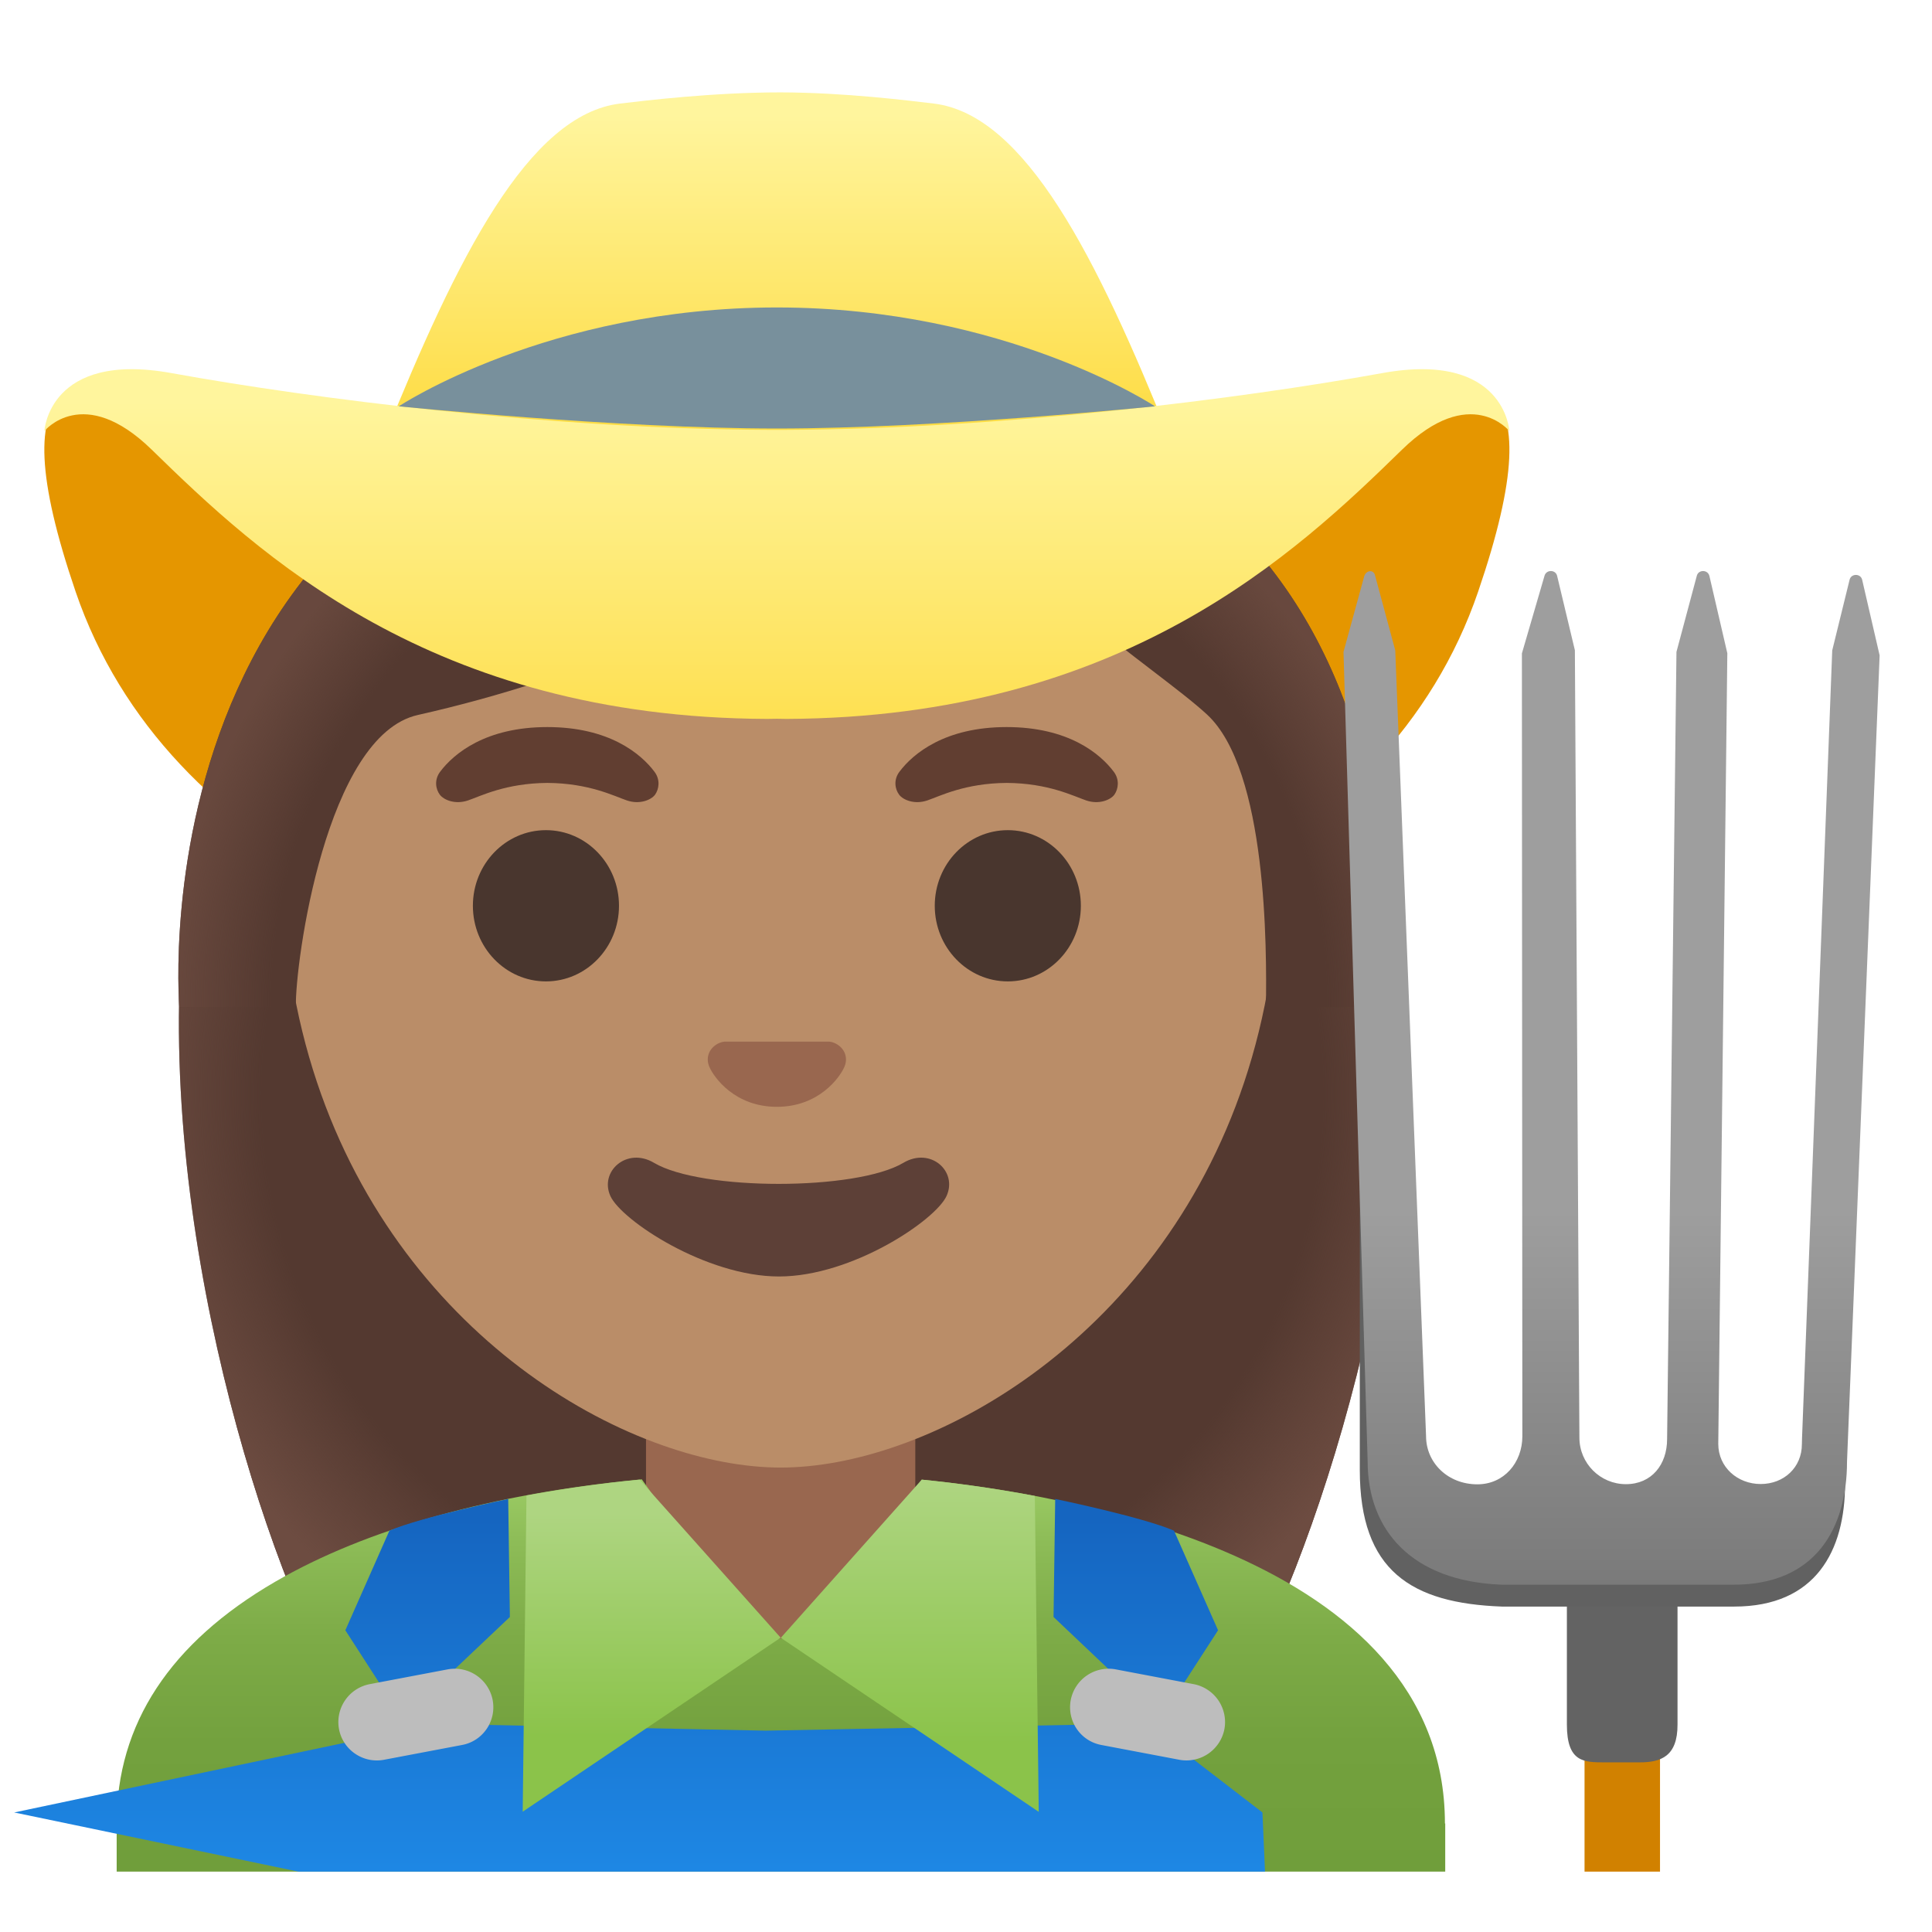 <svg xmlns="http://www.w3.org/2000/svg" xmlns:xlink="http://www.w3.org/1999/xlink" aria-hidden="true" role="img" class="iconify iconify--noto" width="1em" height="1em" preserveAspectRatio="xMidYMid meet" viewBox="0 0 128 128"><path fill="#543930" d="M52.81 24.87c-60.57 0-38.8 75.78-28.98 89.43c3.9 5.41 11.43 5.71 11.43 5.71l16.97-.03l16.97.03s7.54-.3 11.43-5.71c9.84-13.65 32.75-89.43-27.82-89.43z"></path><radialGradient id="IconifyId17f59fb531fec6e6717936" cx="52.505" cy="55.562" r="44.245" gradientTransform="matrix(1 0 0 -1 0 128)" gradientUnits="userSpaceOnUse"><stop offset=".794" stop-color="#6D4C41" stop-opacity="0"></stop><stop offset="1" stop-color="#6D4C41"></stop></radialGradient><path fill="url(#IconifyId17f59fb531fec6e6717936)" d="M52.81 24.87c-60.57 0-38.8 75.78-28.98 89.43c3.9 5.41 11.43 5.71 11.43 5.71l16.97-.03l16.97.03s7.54-.3 11.43-5.71c9.84-13.65 32.75-89.43-27.82-89.43z"></path><path fill="#E59600" d="M51.47 37.93C25.35 37.24-5.38 8.76 5.01 39.2c5.98 17.5 26.2 26.03 46.46 25.77c20.26.26 40.48-8.26 46.46-25.77c10.39-30.44-20.34-1.96-46.46-1.27z"></path><path fill="#99674F" d="M51.72 90.68H42.8v10.68c0 4.83 3.63 8.74 8.11 8.74h1.62c4.48 0 8.11-3.92 8.11-8.74V90.68h-8.92z"></path><linearGradient id="IconifyId17f59fb531fec6e6717937" x1="51.72" x2="51.72" y1="4" y2="29.982" gradientTransform="matrix(1 0 0 -1 0 128)" gradientUnits="userSpaceOnUse"><stop offset="0" stop-color="#709E3B"></stop><stop offset=".328" stop-color="#73A13E"></stop><stop offset=".595" stop-color="#7DAB47"></stop><stop offset=".839" stop-color="#8DBC57"></stop><stop offset="1" stop-color="#9CCC65"></stop></linearGradient><path fill="url(#IconifyId17f59fb531fec6e6717937)" d="M95.73 120.81c0-17.79-25.56-21.89-34.66-22.78l-7.67 10.54h-3.33l-7.55-10.56c-9.85.93-18.23 3.27-24.28 6.78c-6.98 4.05-10.51 9.44-10.51 16.01v3.2h88.02v-3.19z"></path><linearGradient id="IconifyId17f59fb531fec6e6717938" x1="51.791" x2="51.791" y1="3.482" y2="28.074" gradientTransform="matrix(1 0 0 -1 0 128)" gradientUnits="userSpaceOnUse"><stop offset="0" stop-color="#1E88E5"></stop><stop offset="1" stop-color="#1565C0"></stop></linearGradient><path fill="url(#IconifyId17f59fb531fec6e6717938)" d="m83.64 120.08l-7.17-5.52l.25-.39l-25.99.49l-23.87-.49l.25.392L.94 120.08L19.77 124h64.04z"></path><linearGradient id="IconifyId17f59fb531fec6e6717939" x1="28.334" x2="28.334" y1="4.008" y2="27.385" gradientTransform="matrix(1 0 0 -1 0 128)" gradientUnits="userSpaceOnUse"><stop offset="0" stop-color="#1E88E5"></stop><stop offset="1" stop-color="#1565C0"></stop></linearGradient><path fill="url(#IconifyId17f59fb531fec6e6717939)" d="m33.78 107.13l-.11-7.82s-5.79 1.2-7.87 2.1l-2.92 6.6l3.78 5.86l7.12-6.74z"></path><linearGradient id="IconifyId17f59fb531fec6e6717940" x1="65.915" x2="65.915" y1="4.008" y2="27.385" gradientTransform="rotate(180 70.581 64)" gradientUnits="userSpaceOnUse"><stop offset="0" stop-color="#1E88E5"></stop><stop offset="1" stop-color="#1565C0"></stop></linearGradient><path fill="url(#IconifyId17f59fb531fec6e6717940)" d="m69.8 107.13l.11-7.82s5.79 1.2 7.87 2.1l2.92 6.6l-3.79 5.86l-7.11-6.74z"></path><path fill="#BDBDBD" d="m72.97 115.61l5.17.98a2.56 2.56 0 0 0 2.98-2.03a2.56 2.56 0 0 0-2.03-2.98l-5.17-.98a2.56 2.56 0 0 0-2.98 2.03c-.26 1.39.64 2.72 2.03 2.98zm-42.36 0l-5.17.98c-1.38.26-2.72-.65-2.98-2.03a2.56 2.56 0 0 1 2.03-2.98l5.17-.98a2.56 2.56 0 0 1 2.98 2.03c.26 1.39-.64 2.72-2.03 2.98z"></path><linearGradient id="IconifyId17f59fb531fec6e6717941" x1="43.175" x2="43.175" y1="27.731" y2="12.954" gradientTransform="matrix(1 0 0 -1 0 128)" gradientUnits="userSpaceOnUse"><stop offset="0" stop-color="#AED581"></stop><stop offset="1" stop-color="#8BC34A"></stop></linearGradient><path fill="url(#IconifyId17f59fb531fec6e6717941)" d="M42.38 98.03c-2.61.25-5.11.61-7.5 1.05l-.25 20.95l17.09-11.53l-9.34-10.47z"></path><linearGradient id="IconifyId17f59fb531fec6e6717942" x1="60.265" x2="60.265" y1="29.912" y2="12.478" gradientTransform="matrix(1 0 0 -1 0 128)" gradientUnits="userSpaceOnUse"><stop offset="0" stop-color="#AED581"></stop><stop offset="1" stop-color="#8BC34A"></stop></linearGradient><path fill="url(#IconifyId17f59fb531fec6e6717942)" d="M68.56 99.11c-2.96-.56-5.59-.89-7.49-1.08l-9.34 10.48l17.09 11.53l-.26-20.93z"></path><path fill="#BA8D68" d="M51.72 17.3c-17.14 0-33.01 12.74-33.01 39.76c0 21.7 13.44 34.54 25.14 38.68c2.79.99 5.48 1.49 7.87 1.49c2.37 0 5.05-.49 7.82-1.47c11.71-4.12 25.18-16.97 25.18-38.7c.01-27.02-15.86-39.75-33-39.76z"></path><g fill="#49362E"><ellipse cx="36.17" cy="60.01" rx="4.84" ry="5.01"></ellipse><ellipse cx="66.77" cy="60.01" rx="4.84" ry="5.01"></ellipse></g><path fill="#5D4037" d="M59.85 77.04c-3.13 1.86-13.39 1.86-16.52 0c-1.8-1.07-3.63.57-2.89 2.2c.73 1.61 6.33 5.33 11.17 5.33s10.36-3.72 11.1-5.33c.75-1.64-1.06-3.27-2.86-2.2z"></path><path fill="#613E31" d="M43.36 51.13c-.91-1.21-3.02-2.96-7.1-2.96s-6.19 1.75-7.1 2.96c-.4.53-.3 1.15-.02 1.52c.26.35 1.02.67 1.87.38s2.49-1.14 5.26-1.16c2.76.02 4.41.87 5.26 1.16c.85.29 1.61-.03 1.87-.38c.26-.37.36-.99-.04-1.52zm30.43 0c-.91-1.21-3.02-2.96-7.1-2.96s-6.19 1.75-7.1 2.96c-.4.53-.3 1.15-.02 1.52c.26.35 1.02.67 1.87.38s2.49-1.14 5.26-1.16c2.76.02 4.41.87 5.26 1.16s1.61-.03 1.87-.38c.26-.37.36-.99-.04-1.52z"></path><path fill="#99674F" d="M55.26 69.09c-.1-.04-.21-.07-.32-.08H48c-.11.01-.21.04-.32.08c-.63.26-.98.91-.68 1.6c.3.69 1.68 2.64 4.47 2.64s4.17-1.95 4.47-2.64c.3-.69-.05-1.34-.68-1.6z"></path><path fill="#543930" d="M91.58 66.72h-7.71c.06-3.83.09-15.69-3.9-19.38c-3.35-3.1-13.98-9.67-17.27-16.86c0 0-12.66 11.86-35.02 16.89c-6.09 1.37-8.13 16.42-8.08 19.33l-7.72.02c-.02-.33-3.36-41.85 40.93-41.85s38.77 41.8 38.77 41.85z"></path><radialGradient id="IconifyId17f59fb531fec6e6717943" cx="52.935" cy="61.378" r="41.45" gradientTransform="matrix(1 0 0 -1 0 128)" gradientUnits="userSpaceOnUse"><stop offset=".843" stop-color="#6D4C41" stop-opacity="0"></stop><stop offset="1" stop-color="#6D4C41" stop-opacity=".8"></stop></radialGradient><path fill="url(#IconifyId17f59fb531fec6e6717943)" d="M91.58 66.72h-7.71c.06-3.83.09-15.69-3.9-19.38c-3.35-3.1-13.98-9.67-17.27-16.86c0 0-12.66 11.86-35.02 16.89c-6.09 1.37-8.13 16.42-8.08 19.33l-7.72.02c-.02-.33-3.36-41.85 40.93-41.85s38.77 41.8 38.77 41.85z"></path><linearGradient id="IconifyId17f59fb531fec6e6717944" x1="51.471" x2="51.471" y1="120.426" y2="96.641" gradientTransform="matrix(1 0 0 -1 0 128)" gradientUnits="userSpaceOnUse"><stop offset=".003" stop-color="#FFF59D"></stop><stop offset=".553" stop-color="#FEE565"></stop><stop offset=".996" stop-color="#FDD835"></stop></linearGradient><path fill="url(#IconifyId17f59fb531fec6e6717944)" d="M77.49 29.04C72.67 17.05 67.93 7.59 61.86 6.86c-1.62-.19-5.86-.73-10.15-.74c-4.45 0-8.95.54-10.62.74c-6.07.73-10.81 10.19-15.64 22.17c-2.62 6.5 54.66 6.5 52.04.01z"></path><linearGradient id="IconifyId17f59fb531fec6e6717945" x1="51.47" x2="51.47" y1="101.453" y2="72.425" gradientTransform="matrix(1 0 0 -1 0 128)" gradientUnits="userSpaceOnUse"><stop offset=".003" stop-color="#FFF59D"></stop><stop offset=".553" stop-color="#FEE565"></stop><stop offset=".996" stop-color="#FDD835"></stop></linearGradient><path fill="url(#IconifyId17f59fb531fec6e6717945)" d="M91.57 24.72c-9.43 1.71-25.18 3.7-39.53 3.76H50.9c-14.35-.06-30.1-2.05-39.53-3.76c-8.14-1.48-8.43 3.84-8.43 3.84s2.58-3.19 7.11 1.23c7.03 6.86 18.48 17.75 40.77 17.84c.22 0 .43-.01.65-.01c.22 0 .43.01.65.01c22.3-.1 33.74-10.98 40.77-17.84c4.53-4.42 7.11-1.23 7.11-1.23s-.29-5.32-8.43-3.84z"></path><path fill="#78909C" d="M51.47 20.37c-15.18 0-25.05 6.55-25.05 6.55s14.37 1.47 25.05 1.47s25.05-1.47 25.05-1.47s-9.87-6.55-25.05-6.55z"></path><path fill="none" stroke="#D18100" stroke-miterlimit="10" stroke-width="5" d="M107.48 109.01V124"></path><path fill="#636363" d="M108.64 116.76h-2.32c-1.39 0-2.51 0-2.51-2.51v-12.01h7.33v12.01c.01 2.13-1.12 2.51-2.5 2.51z"></path><path fill="#616161" d="M116.73 99.5c-1.84 0-7.74.06-9.07.06c-2.12 0-7.74-.19-10.03-.19c-7.48 0-7.54-26.69-7.54-26.69v24.71c0 6.69 3.42 8.83 9.42 9.05h15.38c5.42 0 7.35-3.71 7.35-8.15l-.38-4.86c-.02.01-1.47 6.07-5.13 6.07z"></path><linearGradient id="IconifyId17f59fb531fec6e6717946" x1="106.778" x2="106.778" y1="19.532" y2="78.202" gradientTransform="matrix(1 0 0 -1 0 128)" gradientUnits="userSpaceOnUse"><stop offset="0" stop-color="#757575"></stop><stop offset=".482" stop-color="#9E9E9E"></stop></linearGradient><path fill="url(#IconifyId17f59fb531fec6e6717946)" d="M123.37 38.4c-.11-.42-.73-.41-.83.01l-1.15 4.68l-2 52.18s-.01.27-.01.41c0 1.54-1.19 2.64-2.73 2.64s-2.81-1.12-2.81-2.66c0-.22.6-52.38.6-52.38l-1.19-5.13c-.11-.42-.72-.42-.83-.01l-1.35 5.05l-.62 52.15c0 1.7-1.03 2.99-2.73 2.99s-3.08-1.38-3.08-3.08l-.3-52.17l-1.18-4.94c-.11-.41-.71-.41-.83 0l-1.5 5.15l.03 51.86c0 1.76-1.22 3.19-2.98 3.19c-1.96 0-3.4-1.43-3.4-3.19l-2.04-52.06l-1.34-4.97c-.11-.42-.6-.34-.72.07l-1.37 5l1.6 53.63c0 4.52 2.88 7.94 8.88 8.17h15.38c5.42 0 7.5-3.73 7.5-8.17l2.16-53.4l-1.16-5.02z"></path></svg>